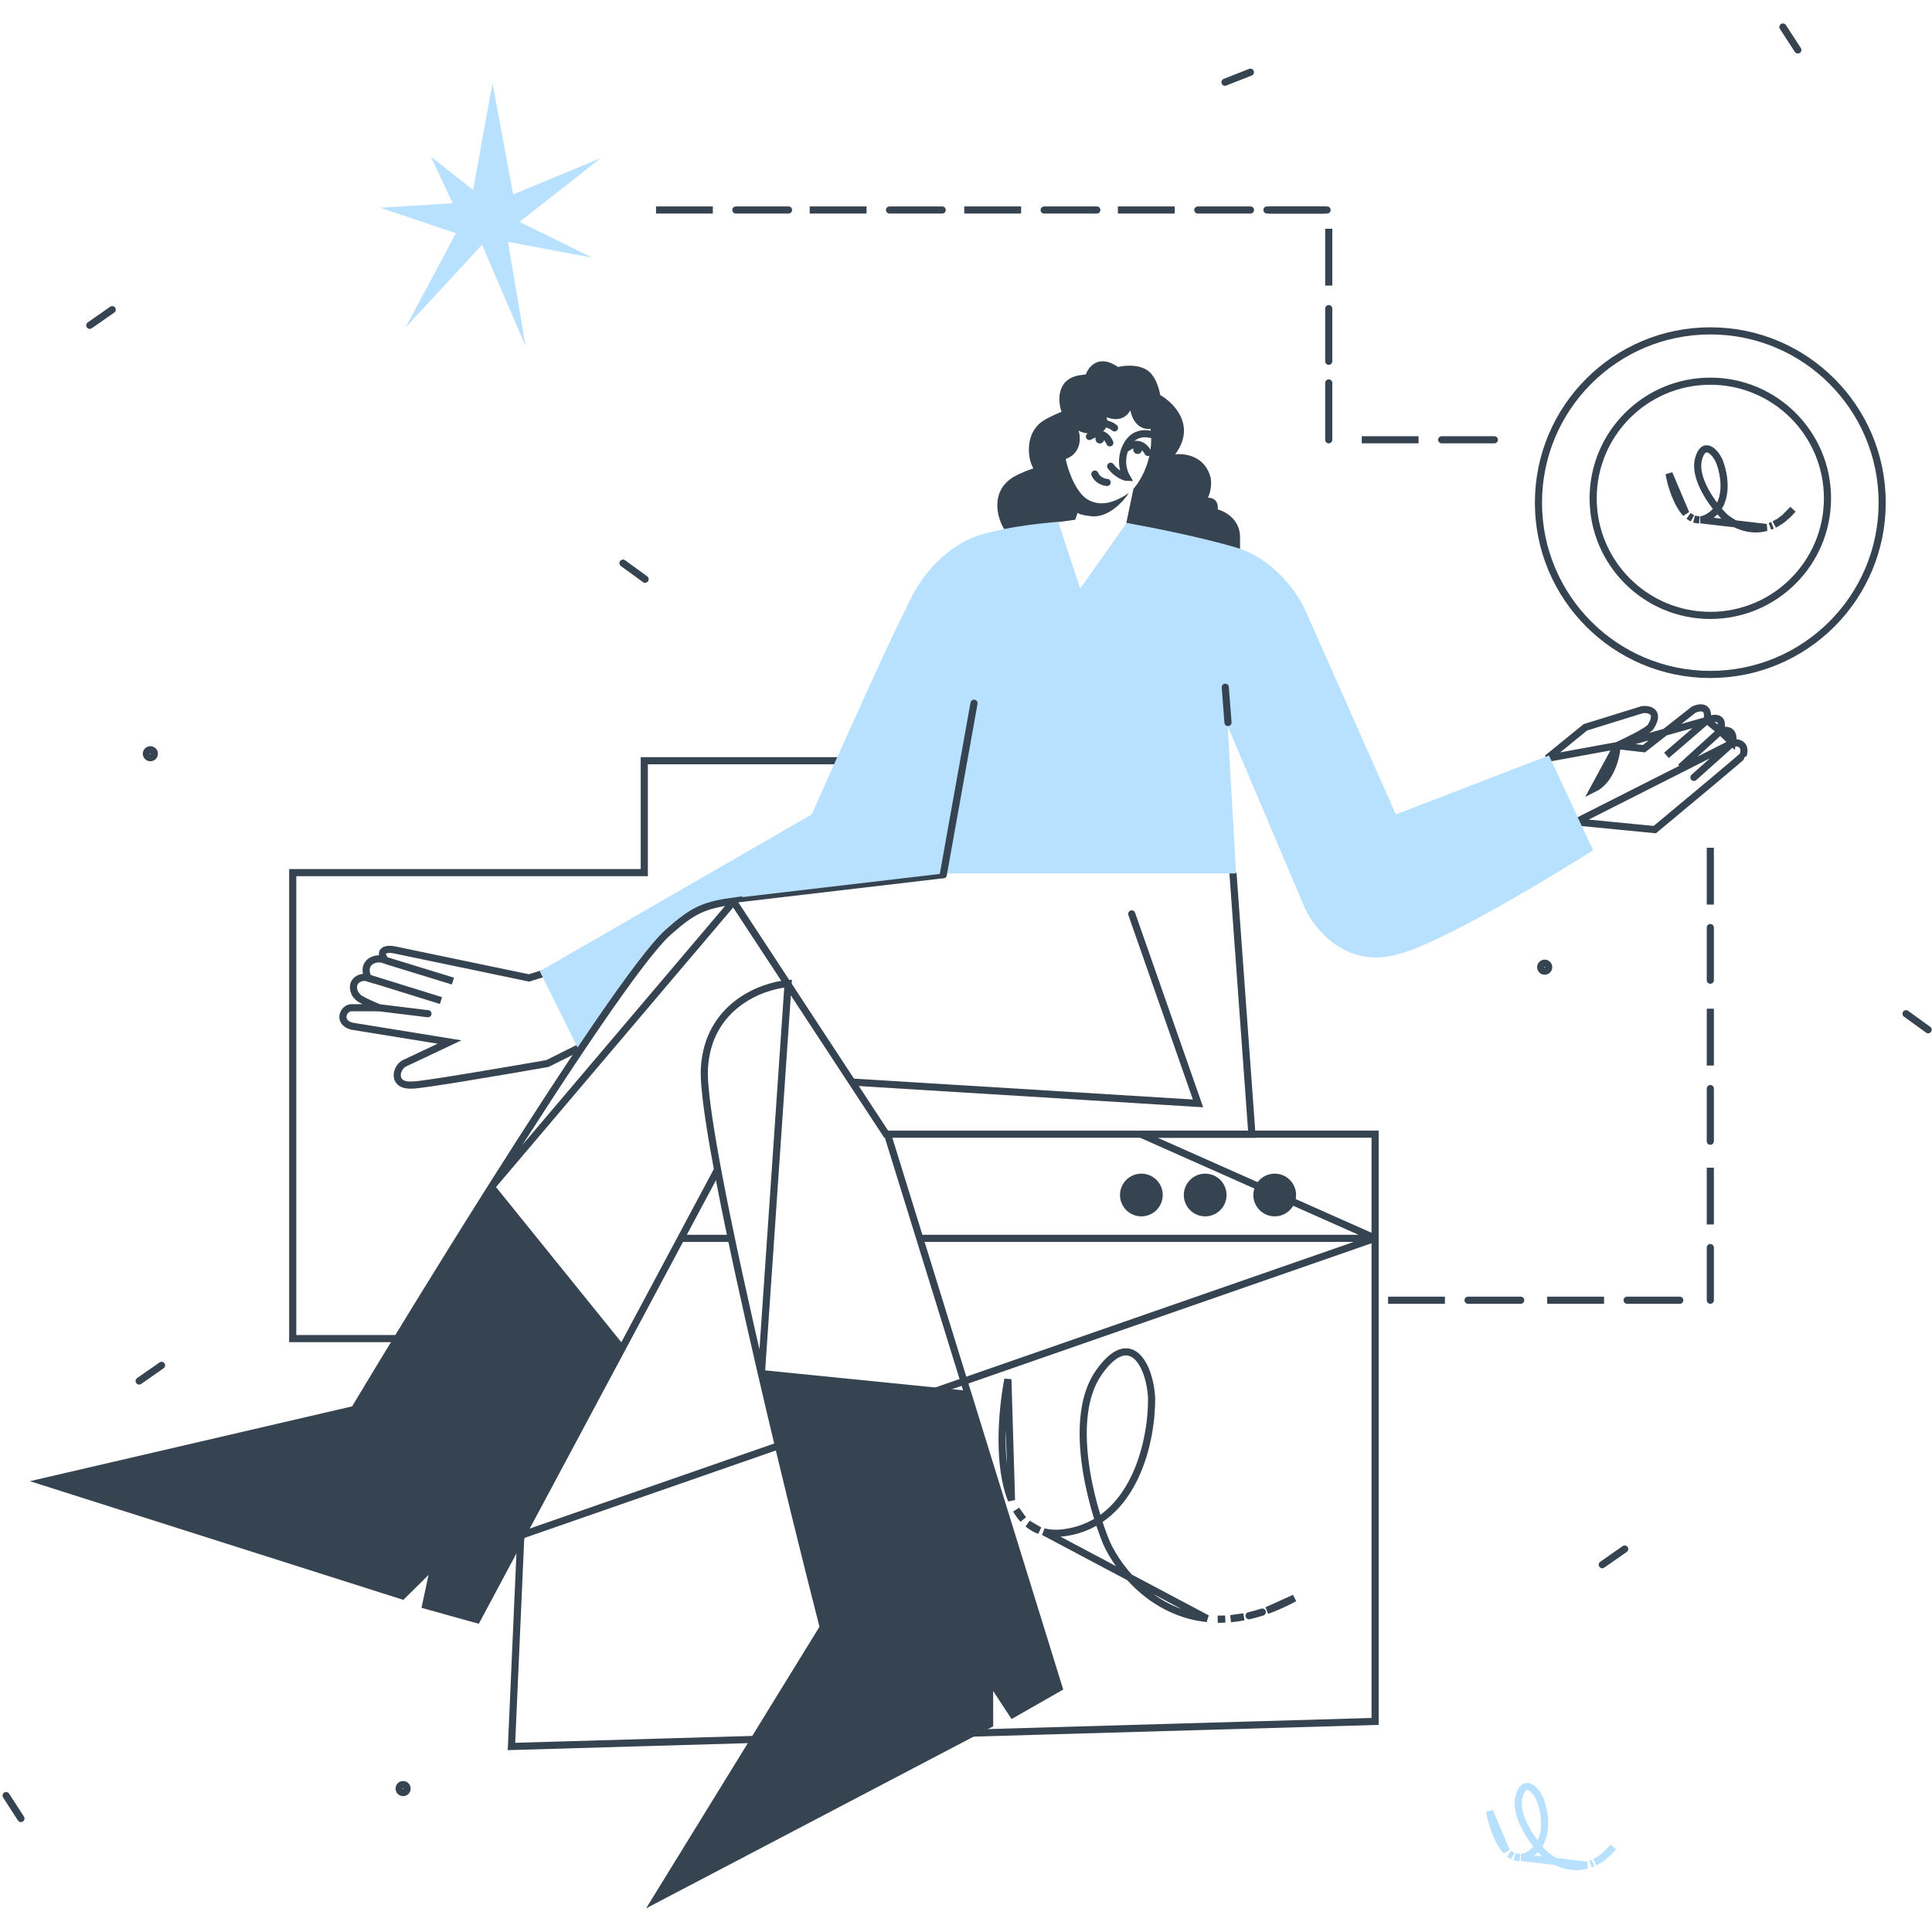 <svg width="100" height="100" viewBox="0 0 542 530" fill="none" xmlns="http://www.w3.org/2000/svg">
<path d="M449.011 515.475C449.391 515.222 449.75 514.948 450.108 514.652M417.874 502.14C418.486 505.516 420.069 510.601 422.602 513.302L417.874 502.14ZM452.599 512.184C451.903 513.006 451.185 513.724 450.467 514.336L452.599 512.184ZM423.383 514.04C423.7 514.294 424.038 514.505 424.375 514.673L423.383 514.04ZM424.988 514.927C425.41 515.074 425.853 515.138 426.317 515.138L424.988 514.927ZM426.761 515.095C427.394 515.032 428.049 514.8 428.766 514.399C435.015 510.896 433.516 502.435 431.975 498.637C430.708 495.789 427.5 492.771 426.128 498.152C424.755 503.532 430.181 510.875 433.073 513.872C435.331 516.045 439.997 518.661 445.19 517.248L426.761 515.095ZM446.203 516.931C446.435 516.847 446.667 516.762 446.9 516.657L446.203 516.931ZM447.406 516.425C447.786 516.235 448.166 516.024 448.567 515.771L447.406 516.425Z" stroke="#B8E1FF" stroke-width="2" stroke-linecap="round"/>
<path d="M350.407 447.279C351.631 447.005 352.855 446.646 354.122 446.245M282.749 380.94C280.955 390.35 279.878 405.226 283.763 414.848L282.749 380.94ZM363.157 442.321C360.497 443.755 357.922 444.916 355.431 445.802L363.157 442.321ZM285.093 417.549C285.663 418.54 286.317 419.448 287.035 420.25L285.093 417.549ZM288.343 421.473C289.315 422.275 290.412 422.929 291.616 423.372L288.343 421.473ZM292.798 423.731C294.529 424.174 296.492 424.28 298.708 423.963C318.594 421.157 323.217 397.567 323.069 386.13C322.647 377.437 317.327 366.296 308.335 378.935C299.342 391.574 306.012 416.219 310.467 426.959C314.14 434.914 323.681 446.477 338.627 448.06L292.798 423.731ZM341.625 448.25C342.3 448.25 342.997 448.25 343.715 448.207L341.625 448.25ZM345.256 448.102C346.459 447.996 347.662 447.828 348.929 447.574L345.256 448.102Z" stroke="#364351" stroke-width="2" stroke-linecap="round"/>
<path d="M433.347 266.449C433.965 266.449 434.466 265.948 434.466 265.331C434.466 264.713 433.965 264.212 433.347 264.212C432.729 264.212 432.228 264.713 432.228 265.331C432.228 265.948 432.729 266.449 433.347 266.449Z" stroke="#364351" stroke-width="2"/>
<path d="M42.181 206.566C42.799 206.566 43.3 206.066 43.3 205.448C43.3 204.83 42.799 204.33 42.181 204.33C41.563 204.33 41.062 204.83 41.062 205.448C41.062 206.066 41.563 206.566 42.181 206.566Z" stroke="#364351" stroke-width="2"/>
<path d="M113.089 496.886C113.707 496.886 114.208 496.385 114.208 495.768C114.208 495.15 113.707 494.649 113.089 494.649C112.471 494.649 111.97 495.15 111.97 495.768C111.97 496.385 112.471 496.886 113.089 496.886Z" stroke="#364351" stroke-width="2"/>
<path d="M123.243 55.088C123.861 55.088 124.362 54.587 124.362 53.969C124.362 53.352 123.861 52.851 123.243 52.851C122.625 52.851 122.124 53.352 122.124 53.969C122.124 54.587 122.625 55.088 123.243 55.088Z" stroke="#364351" stroke-width="2"/>
<path d="M534.717 278.392L540.923 282.886" stroke="#364351" stroke-width="2" stroke-linecap="round"/>
<path d="M174.772 151.98L180.979 156.496" stroke="#364351" stroke-width="2" stroke-linecap="round"/>
<path d="M45.327 377.036L39.036 381.424" stroke="#364351" stroke-width="2" stroke-linecap="round"/>
<path d="M455.787 428.563L449.496 432.952" stroke="#364351" stroke-width="2" stroke-linecap="round"/>
<path d="M31.478 80.872L25.188 85.261" stroke="#364351" stroke-width="2" stroke-linecap="round"/>
<path d="M343.652 17.065L350.787 14.258" stroke="#364351" stroke-width="2" stroke-linecap="round"/>
<path d="M500.181 1.577L504.361 8.013" stroke="#364351" stroke-width="2" stroke-linecap="round"/>
<path d="M1.713 497.73L5.872 504.166" stroke="#364351" stroke-width="2" stroke-linecap="round"/>
<path d="M191.111 341.398H205.086M146.105 424.744L143.487 483.951L223.283 481.63L385.766 476.925V341.376L146.105 424.744ZM320.029 312.174H385.766V341.376L320.029 312.174ZM385.766 341.398H258.135H385.766Z" stroke="#364351" stroke-width="2"/>
<path d="M138.168 17.339L143.952 48.546L168.566 38.334L145.746 56.248L166.138 66.27L142.495 61.861L147.456 91.169L135.233 62.662L113.744 85.936L127.908 59.413L106.651 52.281L126.979 51.015L120.879 37.933L132.721 47.301L138.168 17.339Z" fill="#B8E1FF"/>
<path d="M246.715 207.411H180.747V238.808H82.121V369.525H126.959" stroke="#364351" stroke-width="2"/>
<path d="M206.437 52.914H221.214M184.039 52.914H199.977H184.039Z" stroke="#364351" stroke-width="2" stroke-linecap="round"/>
<path d="M479.81 254.211V268.981M479.81 231.823V247.775V231.823Z" stroke="#364351" stroke-width="2" stroke-linecap="round"/>
<path d="M479.81 299.387V314.157M479.81 276.979V292.93V276.979Z" stroke="#364351" stroke-width="2" stroke-linecap="round"/>
<path d="M479.81 343.993V358.764M479.81 321.585V337.516V321.585Z" stroke="#364351" stroke-width="2" stroke-linecap="round"/>
<path d="M456.463 358.764H471.24M434.044 358.764H450.003H434.044Z" stroke="#364351" stroke-width="2" stroke-linecap="round"/>
<path d="M411.836 358.764H426.613M389.418 358.764H405.356H389.418Z" stroke="#364351" stroke-width="2" stroke-linecap="round"/>
<path d="M292.925 52.914H307.701M270.506 52.914H286.465H270.506Z" stroke="#364351" stroke-width="2" stroke-linecap="round"/>
<path d="M355.431 52.914H371.369" stroke="#364351" stroke-width="2" stroke-linecap="round"/>
<path d="M356.338 52.914H372.297" stroke="#364351" stroke-width="2" stroke-linecap="round"/>
<path d="M372.762 80.577V95.347M372.762 58.168V74.12V58.168Z" stroke="#364351" stroke-width="2" stroke-linecap="round"/>
<path d="M249.543 52.914H264.32M227.146 52.914H243.105H227.146Z" stroke="#364351" stroke-width="2" stroke-linecap="round"/>
<path d="M336.031 52.914H350.808M313.612 52.914H329.55H313.612Z" stroke="#364351" stroke-width="2" stroke-linecap="round"/>
<path d="M372.762 101.424V117.376" stroke="#364351" stroke-width="2" stroke-linecap="round"/>
<path d="M404.448 117.375H419.225M382.029 117.375H397.967H382.029Z" stroke="#364351" stroke-width="2" stroke-linecap="round"/>
<path d="M320.198 335.236C323.509 335.236 326.194 332.553 326.194 329.244C326.194 325.934 323.509 323.251 320.198 323.251C316.887 323.251 314.203 325.934 314.203 329.244C314.203 332.553 316.887 335.236 320.198 335.236Z" fill="#364351"/>
<path d="M338.099 335.236C341.411 335.236 344.095 332.553 344.095 329.244C344.095 325.934 341.411 323.251 338.099 323.251C334.788 323.251 332.104 325.934 332.104 329.244C332.104 332.553 334.788 335.236 338.099 335.236Z" fill="#364351"/>
<path d="M357.605 335.236C360.916 335.236 363.6 332.553 363.6 329.244C363.6 325.934 360.916 323.251 357.605 323.251C354.294 323.251 351.61 325.934 351.61 329.244C351.61 332.553 354.294 335.236 357.605 335.236Z" fill="#364351"/>
<path d="M345.889 238.807L351.208 312.194H248.614L205.402 246.34L264.32 239.419" stroke="#364351" stroke-width="2"/>
<path d="M486.038 202.41L475.208 212.095M434.044 206.756L444.747 198.042L460.811 193.062C462.732 192.894 465.857 193.632 462.986 198.042C461.825 199.287 456.294 201.967 453.676 203.169L434.044 206.756ZM442.171 224.586L464.231 226.738C472.485 219.881 489.014 206.123 489.014 205.912C490.027 202.621 487.452 202.199 486.038 202.41L442.171 224.586ZM453.655 203.169L461.191 204.035L475.187 193.062C476.77 192.324 479.726 191.881 478.881 196.101L453.655 203.169ZM453.655 203.169C453.486 206.229 451.945 212.918 447.09 215.281L453.655 203.169ZM478.902 196.08C480.718 195.257 483.969 194.75 482.597 199.118L478.902 196.08ZM478.902 196.08L467.503 205.912L478.902 196.08ZM482.597 199.118C484.053 198.633 486.776 198.527 486.038 202.41L482.597 199.118ZM482.597 199.118L471.451 209.246L482.597 199.118Z" stroke="#364351" stroke-width="2" stroke-linecap="round"/>
<path d="M152.607 267.04L148.406 268.348L111.168 260.583C107.579 259.739 106.27 261.111 108.149 263.453C105.869 262.144 101.098 263.664 103.252 268.348C101.098 267.673 98.122 269.276 99.515 272.526C99.663 272.863 100.17 273.665 101.098 274.256C102.027 274.826 104.94 276.134 106.27 276.704H98.65C96.285 276.704 94.597 280.734 98.65 281.873L126.114 286.325L113.321 292.36C110.957 293.711 109.901 298.796 115.77 298.395C118.535 298.395 142.115 294.365 153.578 292.36L162.486 287.908" stroke="#364351" stroke-width="2"/>
<path d="M105.405 276.598L120.055 278.391M108.022 263.389L127.064 269.234L108.022 263.389ZM103.062 268.284L123.707 274.699L103.062 268.284Z" stroke="#364351" stroke-width="2" stroke-linecap="round"/>
<path d="M317.982 131.112L315.976 140.691L347.873 148.118V144.531C347.81 139.678 343.672 137.442 341.625 136.914C341.878 134.087 339.894 133.559 338.859 133.644C339.303 132.8 340.063 130.5 339.64 128.073C338.184 121.954 332.4 121.11 329.676 121.469C335.651 113.429 329.381 107.036 325.497 104.842C325.307 103.702 324.631 101.022 323.322 99.313C321.106 96.043 315.934 96.38 313.633 96.95C308.313 93.258 305.4 96.802 304.619 99.039L302.593 99.313C296.302 100.537 296.787 106.656 297.801 109.547C297.695 109.547 294.064 111.024 292.354 112.248C287.457 115.75 288.259 122.735 289.905 125.414C288.913 125.71 286.359 126.617 284.1 127.946C277.641 132.082 279.836 139.509 281.757 142.548L301.643 139.805L302.318 137.864C302.508 138.096 303.606 138.602 306.582 138.855C311.184 139.066 315.237 134.572 316.694 132.293C310.973 136.239 307.406 135.437 305.147 134.129C301.769 132.167 299.595 125.879 298.962 122.777C303.416 121.152 303.226 116.721 302.571 114.717C302.825 115.033 303.986 115.645 306.582 115.645C310.868 115.708 310.931 112.607 310.445 111.045C314.372 112.607 316.525 110.391 317.095 109.083C318.066 113.915 321.275 114.569 322.752 114.295C323.892 122.313 320.05 128.854 317.982 131.112Z" fill="#364351"/>
<path d="M317.496 250.392L336.094 303.543L239.516 297.593" stroke="#364351" stroke-width="2" stroke-linecap="round"/>
<path d="M276.142 143.729C276.142 143.729 283.087 141.514 296.872 140.395L303.036 159.09L316.061 140.712C321.908 141.725 336.221 144.51 346.754 147.591C357.288 150.671 364.001 160.398 366.028 164.872L391.592 222.476L434.55 205.933L446.921 232.54C433.157 241.276 402.822 259.359 391.592 261.87C377.511 265.562 368.666 254.611 366.028 248.682L344.432 197.767L346.754 239.039H264.806L205.255 246.023C205.255 246.023 199.555 247.395 195.249 250.138C179.29 260.266 162.739 289.3 162.739 289.3L151.425 266.47L227.716 222.476C235.125 205.785 250.768 170.906 254.124 164.872C259.296 152.612 268.289 145.713 276.142 143.729Z" fill="#B8E1FF"/>
<path d="M322.816 115.877C320.895 115.349 318.467 115.708 316.863 117.755C314.689 120.519 314.224 124.697 316.124 127.946C315.85 127.946 313.295 127.187 311.585 124.802" stroke="#364351" stroke-width="2" stroke-linecap="round"/>
<path d="M312.662 114.042C311.564 113.071 308.714 111.784 306.118 114.316" stroke="#364351" stroke-width="2" stroke-linecap="round"/>
<path d="M310.593 129.339C309.77 129.318 307.933 128.812 307.152 126.997" stroke="#364351" stroke-width="2" stroke-linecap="round"/>
<path d="M311.353 118.24C310.804 116.805 308.904 114.442 305.632 116.447" stroke="#364351" stroke-width="2" stroke-linecap="round"/>
<path d="M322.035 120.92C321.359 119.548 319.248 117.354 316.166 119.654" stroke="#364351" stroke-width="2" stroke-linecap="round"/>
<path d="M308.545 118.409C309.222 118.409 309.77 117.861 309.77 117.185C309.77 116.509 309.222 115.961 308.545 115.961C307.869 115.961 307.321 116.509 307.321 117.185C307.321 117.861 307.869 118.409 308.545 118.409Z" fill="#364351"/>
<path d="M319.143 121.363C319.819 121.363 320.367 120.815 320.367 120.139C320.367 119.463 319.819 118.915 319.143 118.915C318.466 118.915 317.918 119.463 317.918 120.139C317.918 120.815 318.466 121.363 319.143 121.363Z" fill="#364351"/>
<path d="M184.018 526.805L230.967 450.549C226.259 432.192 219.673 405.584 213.593 379.356L271.582 385.201L297.083 467.535L284.1 474.941L277.62 465.066V477.726L184.018 526.805Z" fill="#364351"/>
<path d="M213.593 379.336L271.582 385.181M221.087 269.931C213.678 270.543 198.605 276.177 197.613 293.711C197.022 304.092 204.769 341.334 213.593 379.357L221.087 269.931ZM248.952 312.089L271.582 385.202L248.952 312.089ZM213.593 379.336C219.673 405.585 226.259 432.171 230.967 450.528L184.018 526.785L277.62 477.706V465.045L284.1 474.92L297.083 467.514L271.582 385.181L213.593 379.336Z" stroke="#364351" stroke-width="2" stroke-linecap="round"/>
<path d="M12.163 409.678L99.431 389.442C109.184 373.174 123.475 349.795 137.872 327.028L174.477 372.351L133.819 448.354L119.422 444.345L121.892 432.782L112.878 441.687L12.163 409.678Z" fill="#364351"/>
<path d="M174.477 372.352L201.159 322.407M137.851 327.007C158.707 294.027 179.754 262.313 187.544 255.435C194.32 249.442 197.317 247.944 205.909 246.763L137.851 327.007ZM137.851 327.007C123.454 349.774 109.163 373.175 99.41 389.422L12.163 409.678L112.878 441.687L121.892 432.783L119.422 444.346L133.819 448.355L174.477 372.352L137.851 327.007ZM137.851 327.007L174.455 372.331L137.851 327.007Z" stroke="#364351" stroke-width="2" stroke-linecap="round"/>
<path d="M264.616 239.419L273.25 191.29" stroke="#364351" stroke-width="2" stroke-linecap="round"/>
<path d="M344.496 196.691L343.736 186.795" stroke="#364351" stroke-width="2" stroke-linecap="round"/>
<path d="M479.81 183.208C506.439 183.208 528.025 161.632 528.025 135.015C528.025 108.399 506.439 86.822 479.81 86.822C453.182 86.822 431.595 108.399 431.595 135.015C431.595 161.632 453.182 183.208 479.81 183.208Z" stroke="#364351" stroke-width="2"/>
<path d="M479.81 166.645C497.963 166.645 512.678 151.936 512.678 133.792C512.678 115.647 497.963 100.938 479.81 100.938C461.658 100.938 446.942 115.647 446.942 133.792C446.942 151.936 461.658 166.645 479.81 166.645Z" stroke="#364351" stroke-width="2"/>
<path d="M499.358 140.206C499.717 139.953 500.097 139.679 500.456 139.384M468.221 126.871C468.833 130.247 470.416 135.332 472.95 138.033L468.221 126.871ZM502.968 136.894C502.271 137.717 501.553 138.434 500.836 139.046L502.968 136.894ZM473.752 138.751C474.068 139.004 474.406 139.215 474.744 139.384L473.752 138.751ZM475.335 139.637C475.757 139.784 476.2 139.848 476.665 139.848L475.335 139.637ZM477.108 139.827C477.741 139.742 478.417 139.531 479.114 139.13C485.362 135.607 483.863 127.166 482.322 123.368C481.056 120.52 477.847 117.502 476.475 122.883C475.124 128.264 480.528 135.607 483.42 138.603C485.679 140.776 490.365 143.393 495.537 141.979L477.108 139.827ZM496.55 141.662C496.783 141.578 497.015 141.472 497.247 141.388L496.55 141.662ZM497.754 141.135C498.134 140.945 498.514 140.734 498.915 140.481L497.754 141.135Z" stroke="#364351" stroke-width="2" stroke-linecap="round"/>
</svg>

